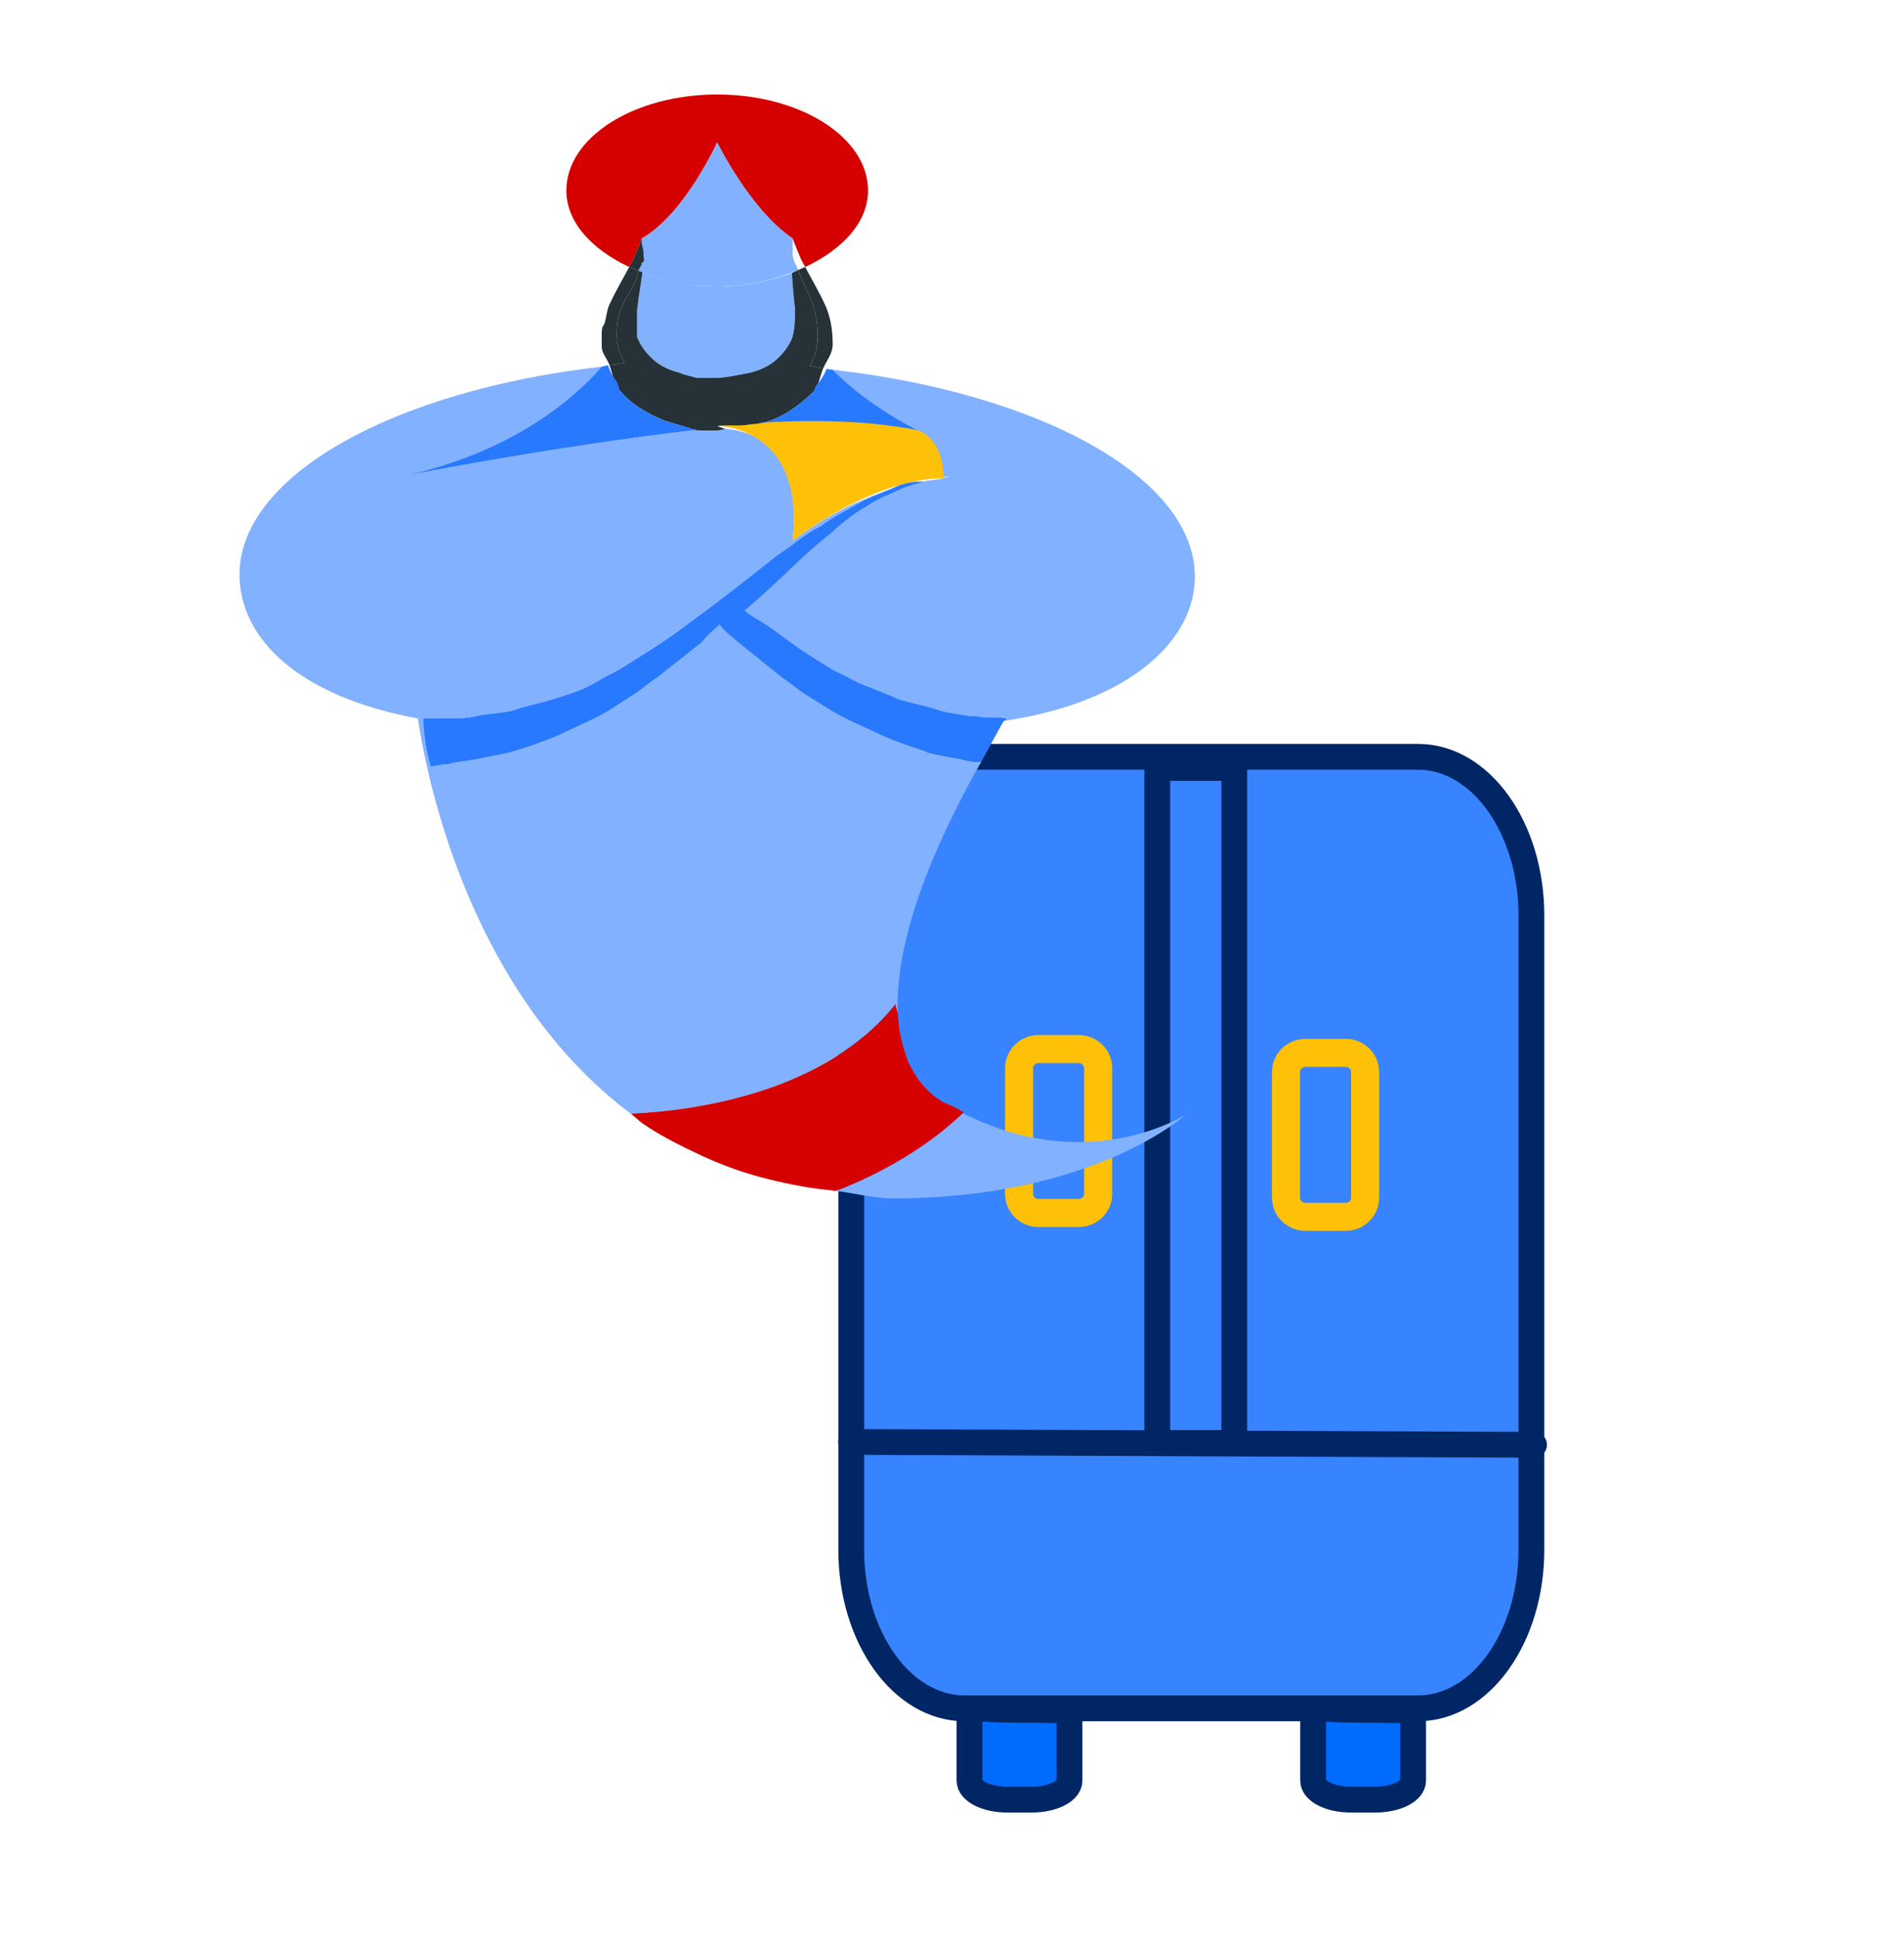 <?xml version="1.0" encoding="UTF-8" standalone="no"?>
<!DOCTYPE svg PUBLIC "-//W3C//DTD SVG 1.1//EN" "http://www.w3.org/Graphics/SVG/1.1/DTD/svg11.dtd">
<!-- Created with Vectornator (http://vectornator.io/) -->
<svg height="100%" stroke-miterlimit="10" style="fill-rule:nonzero;clip-rule:evenodd;stroke-linecap:round;stroke-linejoin:round;" version="1.1" viewBox="0 0 1737 1768.51" width="100%" xml:space="preserve" xmlns="http://www.w3.org/2000/svg" xmlns:vectornator="http://vectornator.io" xmlns:xlink="http://www.w3.org/1999/xlink">
<defs>
<linearGradient gradientTransform="matrix(1.953 0 0 1.953 -316.359 -961.917)" gradientUnits="userSpaceOnUse" id="LinearGradient" x1="559.696" x2="878.756" y1="1166.77" y2="1166.77">
<stop offset="0" stop-color="#659fff"/>
<stop offset="1" stop-color="#000000"/>
</linearGradient>
</defs>
<g id="Layer-1" vectornator:layerName="Layer 1">
<g opacity="1">
<path d="M975.7 1561.74L975.7 1600.26L975.7 1623.81C975.7 1633.39 960.317 1641.16 941.342 1641.16L918.827 1641.16C899.852 1641.16 884.469 1633.39 884.469 1623.81L884.469 1560.8C884.469 1557.08 893.53 1558.21 908.578 1558.95C915.525 1559.29 944.508 1559.13 952.521 1559.44C971.968 1560.19 975.7 1557.58 975.7 1561.74Z" fill="#006bff" fill-rule="nonzero" opacity="1" stroke="#002665" stroke-linecap="butt" stroke-linejoin="miter" stroke-width="23.543"/>
<path d="M1289.18 1561.74L1289.18 1600.26L1289.18 1623.81C1289.18 1633.39 1273.79 1641.16 1254.82 1641.16L1232.3 1641.16C1213.33 1641.16 1197.95 1633.39 1197.95 1623.81L1197.95 1560.8C1197.95 1557.08 1207.01 1558.21 1222.06 1558.95C1229 1559.29 1257.99 1559.13 1266 1559.44C1285.45 1560.19 1289.18 1557.58 1289.18 1561.74Z" fill="#006bff" fill-rule="nonzero" opacity="1" stroke="#002665" stroke-linecap="butt" stroke-linejoin="miter" stroke-width="23.543"/>
<path d="M879.993 690.165L1293.65 690.165C1350.77 690.165 1397.07 754.916 1397.07 834.79L1397.07 1413.29C1397.07 1493.16 1350.77 1557.91 1293.65 1557.91L879.993 1557.91C822.879 1557.91 776.578 1493.16 776.578 1413.29L776.578 834.79C776.578 754.916 822.879 690.165 879.993 690.165Z" fill="#3883ff" fill-rule="nonzero" opacity="1" stroke="#002665" stroke-linecap="butt" stroke-linejoin="miter" stroke-width="23.543"/>
<path d="M947.49 956.695L984.049 956.695C993.88 956.695 1001.85 964.465 1001.85 974.05L1001.85 1088.85C1001.85 1098.43 993.88 1106.2 984.049 1106.2L947.49 1106.2C937.66 1106.2 929.691 1098.43 929.691 1088.85L929.691 974.05C929.691 964.465 937.66 956.695 947.49 956.695Z" fill="#3883ff" fill-rule="nonzero" opacity="1" stroke="#ffc107" stroke-linecap="butt" stroke-linejoin="miter" stroke-width="25.588"/>
<path d="M1399.47 1317.61L776.486 1314.96" fill="url(#LinearGradient)" fill-rule="nonzero" opacity="1" stroke="#002665" stroke-linecap="butt" stroke-linejoin="miter" stroke-width="23.543"/>
<path d="M1191.02 960.172L1227.57 960.172C1237.41 960.172 1245.37 967.942 1245.37 977.527L1245.37 1092.32C1245.37 1101.91 1237.41 1109.68 1227.57 1109.68L1191.02 1109.68C1181.19 1109.68 1173.22 1101.91 1173.22 1092.32L1173.22 977.527C1173.22 967.942 1181.19 960.172 1191.02 960.172Z" fill="#3883ff" fill-rule="nonzero" opacity="1" stroke="#ffc107" stroke-linecap="butt" stroke-linejoin="miter" stroke-width="25.588"/>
<path d="M1055.75 700.346L1126.02 700.346L1126.02 1315.89L1055.75 1315.89L1055.75 700.346Z" fill="#3883ff" fill-rule="nonzero" opacity="1" stroke="#002665" stroke-linecap="butt" stroke-linejoin="miter" stroke-width="23.543"/>
</g>
<g opacity="1">
<path d="M654.285 86.166C578.282 86.166 516.668 125.359 516.669 173.706C516.669 202.663 539.951 227.529 574.009 243.464C575.162 241.23 577.449 237.309 578.31 235.258C582.897 224.315 585.476 217.475 585.477 217.476C624.469 195.591 654.285 129.936 654.285 129.936C654.286 129.937 684.102 191.214 723.093 217.476C723.093 217.476 725.672 224.316 730.26 235.258C731.12 237.309 733.408 241.23 734.561 243.464C768.618 227.529 791.901 202.663 791.9 173.706C791.9 125.359 730.288 86.165 654.285 86.166Z" fill="#d50000" fill-rule="nonzero" opacity="1" stroke="none"/>
<path d="M654.285 129.936C654.285 129.936 624.469 195.591 585.477 217.476C585.477 224.041 585.335 232.794 587.627 239.361L585.477 239.361C585.477 243.042 583.193 243.973 582.61 246.884C603.751 255.302 627.504 261.246 654.285 261.246C681.962 261.246 706.53 255.144 728.11 246.2C726.51 241.52 723.946 239.038 723.093 232.522C723.093 228.145 723.093 224.045 723.093 217.476C684.102 191.214 654.286 129.937 654.285 129.936Z" fill="#82b1ff" fill-rule="nonzero" opacity="1" stroke="none"/>
<path d="M548.923 334.424C360.416 355.768 218.503 433.269 218.502 523.866C218.502 582.955 273.406 635.479 381.204 655.176C390.888 719.86 432.358 908.446 575.443 1015.59C635.972 1012.98 753.72 995.516 816.987 915.744C816.987 919.392 818.933 921.822 819.137 925.318C815.142 850.642 860.281 756.032 895.112 694.842C890.525 694.842 883.357 694.294 876.477 692.107C865.009 689.918 851.392 688.275 839.923 683.9C826.161 679.523 812.826 674.739 799.068 668.17C785.306 661.604 769.105 655.038 755.346 646.285C748.465 641.908 741.442 637.665 734.561 633.291C727.68 628.914 720.656 622.621 713.775 618.245C700.013 607.302 686.679 596.36 672.92 585.417C668.333 581.04 661.026 576.256 656.435 569.687C651.848 574.064 645.252 578.848 640.667 585.417C626.905 596.36 612.859 607.302 599.095 618.245C592.214 622.622 585.187 628.914 578.31 633.291C571.429 637.668 565.12 641.911 558.241 646.285C544.479 655.039 528.278 661.601 514.519 668.17C500.757 674.735 486.712 679.524 472.948 683.9C459.186 688.277 445.564 689.915 436.393 692.107C424.925 694.295 416.037 694.706 409.157 696.894C402.276 696.894 397.261 698.947 392.672 698.946C388.085 681.438 386.22 666.117 386.221 655.176C390.808 655.176 397.115 655.176 406.29 655.176C413.171 655.176 425.068 655.311 434.243 653.124C443.418 650.935 455.029 650.525 466.497 648.337C477.965 643.96 491.439 641.77 505.201 637.394C518.963 633.017 533.012 629.05 546.773 620.296C553.653 615.919 559.962 613.73 566.842 609.354C573.722 604.977 580.75 600.738 587.627 596.36C601.389 587.606 615.434 578.579 629.199 567.636C656.722 547.939 684.244 525.781 709.474 506.084C723.236 497.33 734.422 486.666 748.179 480.096C759.647 471.342 773.263 464.78 784.733 458.211C792.823 453.579 800.385 451.173 807.669 447.952C784.928 455.811 757.081 467.866 723.093 493.09C733.388 398.78 675.29 392.174 662.169 391.188C659.38 391.315 657.29 392.556 654.285 392.556L642.817 392.556C640.66 392.556 638.523 392.099 636.366 391.872C501.447 407.497 356.118 436.326 356.118 436.326C447.55 419.301 511.638 376.963 548.923 334.424Z" fill="#82b1ff" fill-rule="nonzero" opacity="1" stroke="none"/>
<path d="M586.194 248.252C584.751 258.81 582.848 268.766 581.177 283.131C581.177 287.508 581.177 291.751 581.177 296.125C581.177 298.314 581.177 300.773 581.177 302.964L581.177 305.016L581.177 307.068C583.47 313.633 587.914 320.332 594.795 326.901C601.676 333.466 610.71 337.709 619.881 339.895C624.468 342.084 628.769 342.494 635.649 344.682C637.943 344.682 640.524 344.682 642.817 344.682C645.11 344.682 649.84 344.682 652.135 344.682C661.309 344.682 672.921 342.085 684.388 339.895C693.563 337.707 702.591 333.465 709.474 326.901C716.355 320.335 720.801 313.636 723.093 307.068C725.386 298.314 725.246 289.831 725.243 281.079C723.635 268.802 723.19 258.95 722.376 248.936C702.097 256.422 679.419 261.246 654.285 261.246C629.037 261.246 606.534 255.8 586.194 248.252Z" fill="#82b1ff" fill-rule="nonzero" opacity="1" stroke="none"/>
<path d="M860.708 1005.34C867.589 1007.52 874.756 1012.04 879.344 1014.23C844.162 1047.79 802.26 1070.65 762.514 1086.04C780.137 1088.08 795.559 1092.88 814.836 1092.88C998.324 1092.88 1082.13 1016.24 1082.13 1016.24C1082.13 1016.24 984.562 1079.74 860.708 1005.34Z" fill="#82b1ff" fill-rule="nonzero" opacity="1" stroke="none"/>
<path d="M759.647 337.159C793.636 371.697 837.772 392.556 837.772 392.556C837.772 392.557 859.099 399.715 859.991 434.958C861.71 434.87 867.875 434.273 867.876 434.274C867.876 434.274 862.367 435.28 860.708 435.642C860.712 435.964 860.708 435.999 860.708 436.326C860.708 436.325 849.417 438.131 844.94 438.378C844.541 438.505 843.92 438.934 843.506 439.061C836.781 441.13 827.778 443.147 819.137 447.268C809.962 451.645 798.924 455.745 789.75 462.314C778.282 468.88 766.672 478.184 757.497 486.935C746.029 495.689 734.561 506.081 723.093 517.027C709.331 530.158 695.427 543.564 679.371 556.693C683.958 561.07 688.974 563.26 695.856 567.636C709.618 576.39 722.952 587.606 736.711 596.36C743.592 600.737 750.615 604.976 757.497 609.354C764.377 613.731 771.401 615.921 778.282 620.296C792.044 626.862 805.378 630.828 819.137 637.394C832.898 641.771 847.09 643.961 858.558 648.337C870.026 650.525 881.639 653.124 890.812 653.124C899.986 655.312 908.873 652.99 918.048 655.176C917.725 655.689 917.655 656.704 917.331 657.227C1033.28 639.455 1090.07 582.57 1090.07 525.917C1090.07 435.324 948.144 358.507 759.647 337.159Z" fill="#82b1ff" fill-rule="nonzero" opacity="1" stroke="none"/>
<path d="M791.9 385.717C761.223 382.981 715.065 381.887 654.285 388.452C654.285 388.452 734.561 388.041 723.093 493.09C805.662 431.812 860.71 436.323 860.708 436.326C860.708 399.121 837.772 392.557 837.772 392.556C837.772 392.556 822.577 388.453 791.9 385.717Z" fill="#ffc107" fill-rule="nonzero" opacity="1" stroke="none"/>
<path d="M816.987 915.744C753.72 995.516 635.972 1012.98 575.443 1015.59C579.202 1018.41 582.29 1021.79 586.194 1024.48C600.444 1034.36 616.26 1042.55 632.782 1050.47C645.287 1056.64 658.441 1061.99 672.204 1066.89C690.936 1073.33 711.102 1078.14 731.694 1081.93C741.524 1083.79 752.13 1084.83 762.514 1086.04C802.26 1070.65 844.162 1047.79 879.344 1014.23C874.756 1012.04 867.589 1007.52 860.708 1005.34C845.461 996.359 836.19 983.955 829.171 969.772C827.286 965.989 826.239 961.567 824.871 957.462C821.516 947.418 819.752 936.817 819.137 925.318C818.933 921.822 816.987 919.392 816.987 915.744Z" fill="#d50000" fill-rule="nonzero" opacity="1" stroke="none"/>
<path d="M728.11 246.2C726.127 247.022 724.428 248.178 722.376 248.936C723.19 258.95 723.635 268.802 725.243 281.079C725.246 289.831 725.386 298.314 723.093 307.068C720.801 313.636 716.355 320.335 709.474 326.901C702.591 333.465 693.563 337.707 684.388 339.895C672.921 342.085 661.309 344.682 652.135 344.682C649.84 344.682 645.11 344.682 642.817 344.682C640.524 344.682 637.943 344.682 635.649 344.682C628.769 342.494 624.468 342.084 619.881 339.895C610.71 337.709 601.676 333.466 594.795 326.901C587.914 320.332 583.47 313.633 581.177 307.068L581.177 305.016L581.177 302.964C581.177 300.773 581.177 298.314 581.177 296.125C581.177 291.751 581.177 287.508 581.177 283.131C582.848 268.766 584.751 258.81 586.194 248.252C584.959 247.793 583.82 247.366 582.61 246.884C578.343 268.198 562.541 274.206 562.541 305.016C562.541 313.77 565.121 322.248 569.709 331.004C564.847 331.431 560.893 332.555 556.09 333.056C559.188 341.687 560.057 351.203 566.842 357.677C576.018 368.615 590.208 377.1 606.263 383.665C613.142 385.856 622.318 388.316 629.199 390.504C633.785 392.691 638.23 392.556 642.817 392.556L654.285 392.556C657.29 392.556 659.38 391.315 662.169 391.188C660.675 391.076 654.285 388.452 654.285 388.452C665.366 387.255 669.282 388.493 679.371 387.768C686.733 386.391 694.648 386.797 702.307 383.665C716.071 379.294 730.26 368.619 741.728 357.677C747.491 351.077 747.892 342.948 751.046 335.792C746.725 335.348 743.229 334.123 738.861 333.74C743.448 324.986 746.028 315.824 746.029 307.068C746.029 276.787 735.107 266.665 728.11 246.2Z" fill="#263238" fill-rule="nonzero" opacity="1" stroke="none"/>
<path d="M734.561 243.464C732.462 244.446 730.297 245.294 728.11 246.2C735.107 266.665 746.029 276.787 746.029 307.068C746.028 315.824 743.448 324.986 738.861 333.74C743.229 334.123 746.725 335.348 751.046 335.792C754.167 328.711 759.647 322.614 759.647 313.907C759.648 300.773 757.783 289.97 753.196 279.027C745.742 263.024 739.554 253.147 734.561 243.464Z" fill="#263238" fill-rule="nonzero" opacity="1" stroke="none"/>
<path d="M574.009 243.464C569.014 253.148 562.828 263.024 555.374 279.027C553.081 285.593 553.367 289.56 551.073 296.125C548.781 298.314 548.923 302.827 548.923 305.016L548.923 307.068L548.923 309.119L548.923 315.958C548.922 322.215 553.952 327.097 556.09 333.056C560.893 332.555 564.847 331.431 569.709 331.004C565.121 322.248 562.541 313.77 562.541 305.016C562.541 274.206 578.343 268.198 582.61 246.884C579.688 245.72 576.779 244.76 574.009 243.464Z" fill="#263238" fill-rule="nonzero" opacity="1" stroke="none"/>
<path d="M585.477 217.476C585.476 217.475 582.897 224.315 578.31 235.258C577.449 237.309 575.162 241.23 574.009 243.464C576.779 244.76 579.688 245.72 582.61 246.884C583.193 243.973 585.477 243.042 585.477 239.361L586.911 239.361C586.943 238.766 587.611 237.895 587.627 237.309C586.862 234.496 587.144 231.526 586.911 228.418C586.334 225.936 585.477 222.682 585.477 221.579C585.477 219.39 585.477 217.476 585.477 217.476Z" fill="#263238" fill-rule="nonzero" opacity="1" stroke="none"/>
<path d="M554.657 333.056C552.603 333.274 550.965 334.193 548.923 334.424C511.638 376.963 447.55 419.301 356.118 436.326C356.118 436.326 501.447 407.497 636.366 391.872C633.937 391.616 631.628 391.663 629.199 390.504C622.318 388.316 613.142 385.856 606.263 383.665C590.208 377.1 576.018 368.615 566.842 357.677C564.192 355.149 564.672 351.043 562.541 348.102C559.237 343.448 556.287 338.333 554.657 333.056Z" fill="#2979ff" fill-rule="nonzero" opacity="1" stroke="none"/>
<path d="M753.913 336.476C751.96 342.148 748.71 346.955 744.595 351.521C743.148 353.415 743.371 355.796 741.728 357.677C730.26 368.619 716.071 379.294 702.307 383.665C698.709 385.136 695.001 384.66 691.556 385.717C727.949 383.281 759.871 383.595 788.317 385.717C820.604 388.432 837.772 392.556 837.772 392.556C837.772 392.556 793.636 371.697 759.647 337.159C757.648 336.933 755.923 336.689 753.913 336.476Z" fill="#2979ff" fill-rule="nonzero" opacity="1" stroke="none"/>
<path d="M843.506 439.061C837.071 439.503 835.872 438.212 822.721 441.797C818.465 442.957 812.55 446.265 807.669 447.952C800.385 451.173 792.823 453.579 784.733 458.211C773.263 464.78 759.647 471.342 748.179 480.096C734.422 486.666 723.236 497.33 709.474 506.084C684.244 525.781 656.722 547.939 629.199 567.636C615.434 578.579 601.389 587.606 587.627 596.36C580.75 600.738 573.722 604.977 566.842 609.354C559.962 613.73 553.653 615.919 546.773 620.296C533.012 629.05 518.963 633.017 505.201 637.394C491.439 641.77 477.965 643.96 466.497 648.337C455.029 650.525 443.418 650.935 434.243 653.124C425.068 655.311 413.171 655.176 406.29 655.176C397.115 655.176 390.808 655.176 386.221 655.176C386.22 666.117 388.085 681.438 392.672 698.946C397.261 698.947 402.276 696.894 409.157 696.894C416.037 694.706 424.925 694.295 436.393 692.107C445.564 689.915 459.186 688.277 472.948 683.9C486.712 679.524 500.757 674.735 514.519 668.17C528.278 661.601 544.479 655.039 558.241 646.285C565.12 641.911 571.429 637.668 578.31 633.291C585.187 628.914 592.214 622.622 599.095 618.245C612.859 607.302 626.905 596.36 640.667 585.417C645.252 578.848 651.848 574.064 656.435 569.687C661.026 576.256 668.333 581.04 672.92 585.417C686.679 596.36 700.013 607.302 713.775 618.245C720.656 622.621 727.68 628.914 734.561 633.291C741.442 637.665 748.465 641.908 755.346 646.285C769.105 655.038 785.306 661.604 799.068 668.17C812.826 674.739 826.161 679.523 839.923 683.9C851.392 688.275 865.009 689.918 876.477 692.107C883.357 694.294 890.525 694.842 895.112 694.842C902.302 682.212 910.471 665.948 915.898 657.227C916.407 657.151 916.824 657.305 917.331 657.227C917.655 656.704 917.725 655.689 918.048 655.176C908.873 652.99 899.986 655.312 890.812 653.124C881.639 653.124 870.026 650.525 858.558 648.337C847.09 643.961 832.898 641.771 819.137 637.394C805.378 630.828 792.044 626.862 778.282 620.296C771.401 615.921 764.377 613.731 757.497 609.354C750.615 604.976 743.592 600.737 736.711 596.36C722.952 587.606 709.618 576.39 695.856 567.636C688.974 563.26 683.958 561.07 679.371 556.693C695.427 543.564 709.331 530.158 723.093 517.027C734.561 506.081 746.029 495.689 757.497 486.935C766.672 478.184 778.282 468.88 789.75 462.314C798.924 455.745 809.962 451.645 819.137 447.268C827.778 443.147 836.781 441.13 843.506 439.061Z" fill="#2979ff" fill-rule="nonzero" opacity="1" stroke="none"/>
</g>
</g>
</svg>
